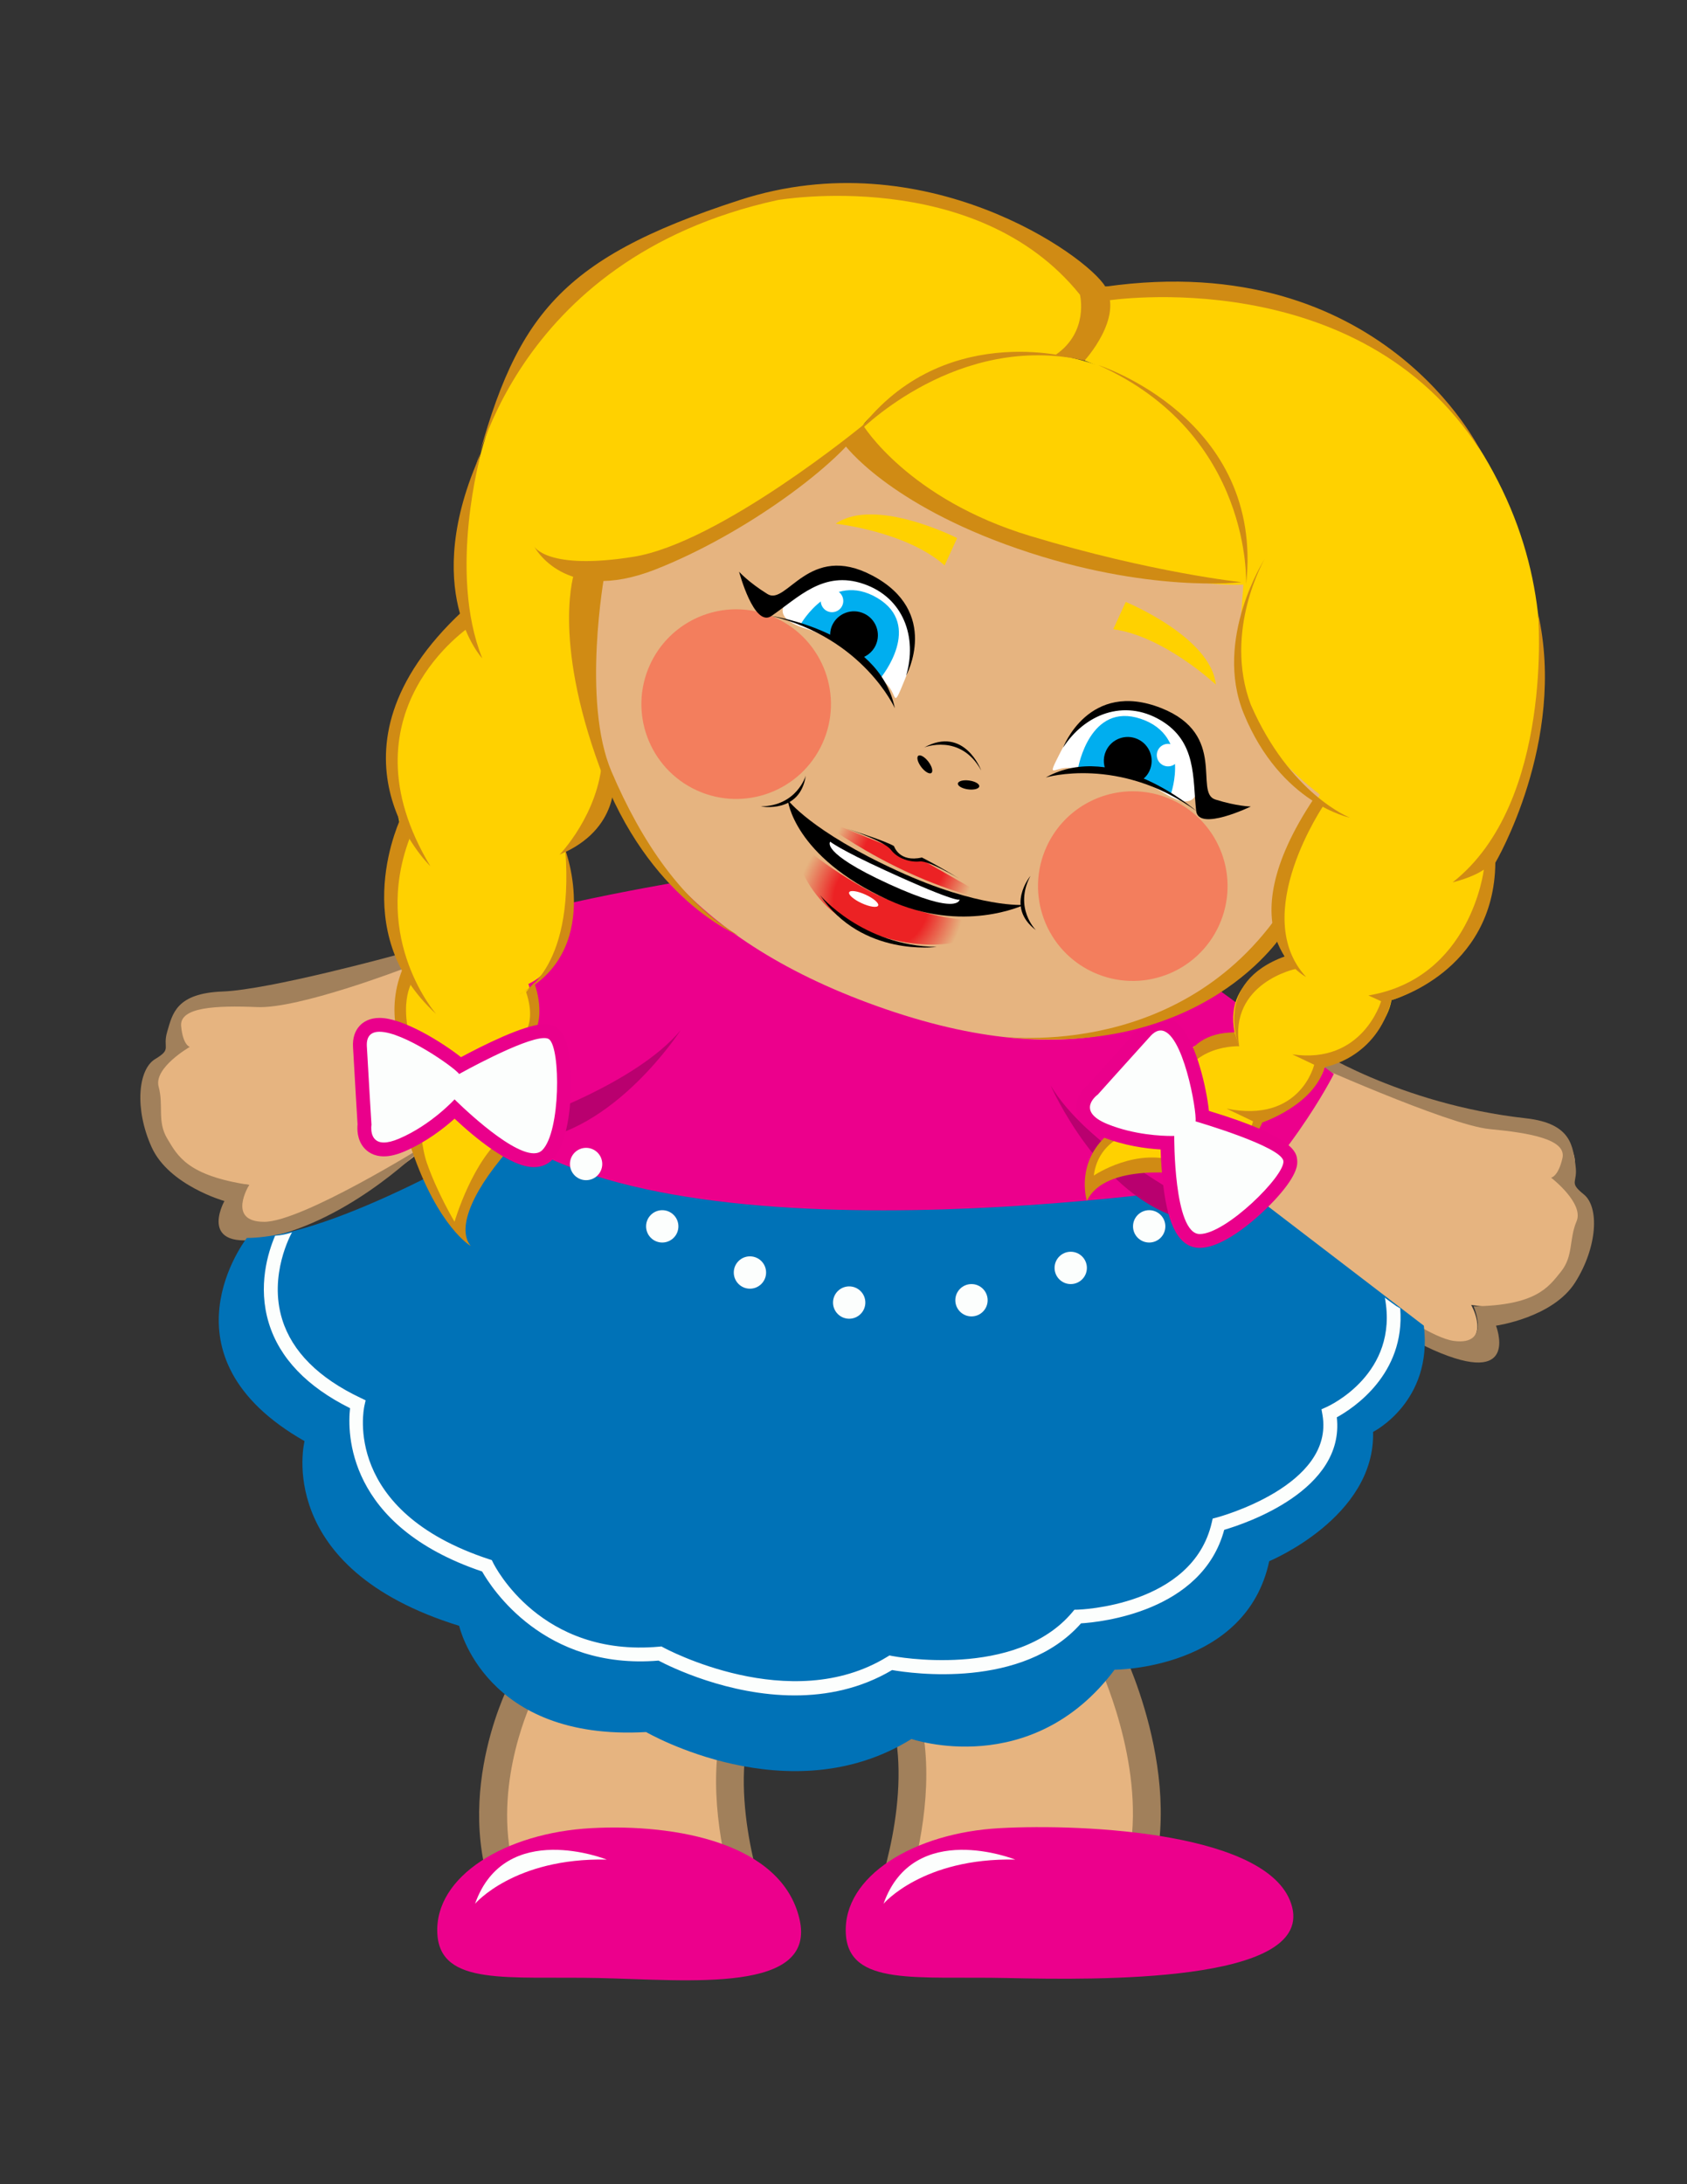 <?xml version="1.0" encoding="utf-8"?>
<svg viewBox="0 0 94.745 122.611" xmlns="http://www.w3.org/2000/svg">
    <rect x="0" y="0" width="94.745" height="122.611" fill="#333333" stroke="none"/>
    <defs>
        <clipPath clipPathUnits="userSpaceOnUse" id="clipPath3254">
            <path d="m 0,858.898 612.288,0 L 612.288,0 0,0 0,858.898 Z" id="path3256" />
        </clipPath>
        <clipPath clipPathUnits="userSpaceOnUse" id="clipPath3262">
            <path d="m 85.869,592.695 0.681,0 0,-15.74 -0.681,0 0,15.74 z" id="path3264" />
        </clipPath>
        <clipPath clipPathUnits="userSpaceOnUse" id="clipPath3266">
            <path
                d="m 85.869,577.21 c 0,-0.141 0.114,-0.255 0.255,-0.255 l 0.17,0 c 0.141,0 0.256,0.114 0.256,0.255 l 0,15.23 c 0,0.141 -0.115,0.255 -0.256,0.255 l -0.17,0 c -0.141,0 -0.255,-0.114 -0.255,-0.255 l 0,-15.23 z"
                id="path3268" />
        </clipPath>
        <mask height="1" id="mask3280" maskUnits="userSpaceOnUse" width="1" x="0" y="0">
            <g id="g3282">
                <g id="g3284">
                    <g id="g3286">
                        <g id="g3288">
                            <path style="fill:url(#linearGradient3274);stroke:none"
                                d="m -32768,32767 65535,0 0,-65535 -65535,0 0,65535 z"
                                id="path3290" />
                        </g>
                    </g>
                </g>
            </g>
        </mask>
        <linearGradient gradientTransform="matrix(0,-13.275,13.275,0,86.209,590.823)"
            gradientUnits="userSpaceOnUse" id="linearGradient3274" spreadMethod="pad" x1="0" x2="1"
            y1="0" y2="0">
            <stop style="stop-opacity:1;stop-color:#ffffff" id="stop3276" offset="0" />
            <stop style="stop-opacity:0;stop-color:#ffffff" id="stop3278" offset="1" />
        </linearGradient>
        <linearGradient gradientTransform="matrix(0,-13.275,13.275,0,86.209,590.823)"
            gradientUnits="userSpaceOnUse" id="linearGradient3292" spreadMethod="pad" x1="0" x2="1"
            y1="0" y2="0">
            <stop style="stop-opacity:1;stop-color:#231f20" id="stop3294" offset="0" />
            <stop style="stop-opacity:1;stop-color:#ffffff" id="stop3296" offset="1" />
        </linearGradient>
        <clipPath clipPathUnits="userSpaceOnUse" id="clipPath3320">
            <path d="m 182.954,577.375 54.096,0 0,-10.576 -54.096,0 0,10.576 z" id="path3322" />
        </clipPath>
        <clipPath clipPathUnits="userSpaceOnUse" id="clipPath3324">
            <path
                d="m 182.954,572.087 c 0,-2.92 12.109,-5.288 27.048,-5.288 14.938,0 27.048,2.368 27.048,5.288 0,2.921 -12.11,5.288 -27.048,5.288 -14.939,0 -27.048,-2.367 -27.048,-5.288"
                id="path3326" />
        </clipPath>
        <mask height="1" id="mask3340" maskUnits="userSpaceOnUse" width="1" x="0" y="0">
            <g id="g3342">
                <g id="g3344">
                    <g id="g3346">
                        <g id="g3348">
                            <path style="fill:url(#radialGradient3332);stroke:none"
                                d="m -32768,32767 65535,0 0,-65535 -65535,0 0,65535 z"
                                id="path3350" />
                        </g>
                    </g>
                </g>
            </g>
        </mask>
        <radialGradient cx="0" cy="0"
            gradientTransform="matrix(-27.048,0,0,-5.288,210.002,572.087)"
            gradientUnits="userSpaceOnUse" id="radialGradient3332" r="1" spreadMethod="pad">
            <stop style="stop-opacity:0.823;stop-color:#ffffff" id="stop3334" offset="0" />
            <stop style="stop-opacity:0.823;stop-color:#ffffff" id="stop3336"
                offset="0.774" />
            <stop style="stop-opacity:0;stop-color:#ffffff" id="stop3338" offset="1" />
        </radialGradient>
        <radialGradient cx="0" cy="0"
            gradientTransform="matrix(-27.048,0,0,-5.288,210.002,572.087)"
            gradientUnits="userSpaceOnUse" id="radialGradient3352" r="1" spreadMethod="pad">
            <stop style="stop-opacity:1;stop-color:#535355" id="stop3354" offset="0" />
            <stop style="stop-opacity:1;stop-color:#535355" id="stop3356" offset="0.774" />
            <stop style="stop-opacity:1;stop-color:#ffffff" id="stop3358" offset="1" />
        </radialGradient>
        <clipPath clipPathUnits="userSpaceOnUse" id="clipPath3382">
            <path d="m 233.968,574.887 100.755,0 0,-11.199 -100.755,0 0,11.199 z" id="path3384" />
        </clipPath>
        <clipPath clipPathUnits="userSpaceOnUse" id="clipPath3386">
            <path
                d="m 233.968,569.288 c 0,-3.093 22.555,-5.6 50.378,-5.6 27.822,0 50.377,2.507 50.377,5.6 0,3.092 -22.555,5.599 -50.377,5.599 -27.823,0 -50.378,-2.507 -50.378,-5.599"
                id="path3388" />
        </clipPath>
        <mask height="1" id="mask3402" maskUnits="userSpaceOnUse" width="1" x="0" y="0">
            <g id="g3404">
                <g id="g3406">
                    <g id="g3408">
                        <g id="g3410">
                            <path style="fill:url(#radialGradient3394);stroke:none"
                                d="m -32768,32767 65535,0 0,-65535 -65535,0 0,65535 z"
                                id="path3412" />
                        </g>
                    </g>
                </g>
            </g>
        </mask>
        <radialGradient cx="0" cy="0"
            gradientTransform="matrix(-50.378,0,0,-5.599,284.346,569.288)"
            gradientUnits="userSpaceOnUse" id="radialGradient3394" r="1" spreadMethod="pad">
            <stop style="stop-opacity:0.823;stop-color:#ffffff" id="stop3396" offset="0" />
            <stop style="stop-opacity:0.823;stop-color:#ffffff" id="stop3398"
                offset="0.774" />
            <stop style="stop-opacity:0;stop-color:#ffffff" id="stop3400" offset="1" />
        </radialGradient>
        <radialGradient cx="0" cy="0"
            gradientTransform="matrix(-50.378,0,0,-5.599,284.346,569.288)"
            gradientUnits="userSpaceOnUse" id="radialGradient3414" r="1" spreadMethod="pad">
            <stop style="stop-opacity:1;stop-color:#535355" id="stop3416" offset="0" />
            <stop style="stop-opacity:1;stop-color:#535355" id="stop3418" offset="0.774" />
            <stop style="stop-opacity:1;stop-color:#ffffff" id="stop3420" offset="1" />
        </radialGradient>
        <clipPath clipPathUnits="userSpaceOnUse" id="path-1">
            <path d="m 0,858.898 612.288,0 L 612.288,0 0,0 0,858.898 Z" id="path-2" />
        </clipPath>
        <clipPath clipPathUnits="userSpaceOnUse" id="path-3">
            <path d="m 85.869,592.695 0.681,0 0,-15.74 -0.681,0 0,15.74 z" id="path-4" />
        </clipPath>
        <clipPath clipPathUnits="userSpaceOnUse" id="path-5">
            <path
                d="m 85.869,577.21 c 0,-0.141 0.114,-0.255 0.255,-0.255 l 0.17,0 c 0.141,0 0.256,0.114 0.256,0.255 l 0,15.23 c 0,0.141 -0.115,0.255 -0.256,0.255 l -0.17,0 c -0.141,0 -0.255,-0.114 -0.255,-0.255 l 0,-15.23 z"
                id="path-6" />
        </clipPath>
        <mask height="1" id="mask-1" maskUnits="userSpaceOnUse" width="1" x="0" y="0">
            <g id="g-1">
                <g id="g-2">
                    <g id="g-3">
                        <g id="g-4">
                            <path style="stroke: none; fill: url(#gradient-1);"
                                d="m -32768,32767 65535,0 0,-65535 -65535,0 0,65535 z"
                                id="path-7" />
                        </g>
                    </g>
                </g>
            </g>
        </mask>
        <linearGradient gradientTransform="matrix(0,-13.275,13.275,0,86.209,590.823)"
            gradientUnits="userSpaceOnUse" id="gradient-1" spreadMethod="pad" x1="0" x2="1" y1="0"
            y2="0">
            <stop style="stop-opacity:1;stop-color:#ffffff" id="stop-1" offset="0" />
            <stop style="stop-opacity:0;stop-color:#ffffff" id="stop-2" offset="1" />
        </linearGradient>
        <linearGradient gradientTransform="matrix(0,-13.275,13.275,0,86.209,590.823)"
            gradientUnits="userSpaceOnUse" id="gradient-2" spreadMethod="pad" x1="0" x2="1" y1="0"
            y2="0">
            <stop style="stop-opacity:1;stop-color:#231f20" id="stop-3" offset="0" />
            <stop style="stop-opacity:1;stop-color:#ffffff" id="stop-4" offset="1" />
        </linearGradient>
        <clipPath clipPathUnits="userSpaceOnUse" id="path-8">
            <path d="m 233.968,574.887 100.755,0 0,-11.199 -100.755,0 0,11.199 z" id="path-9" />
        </clipPath>
        <clipPath clipPathUnits="userSpaceOnUse" id="path-10">
            <path
                d="m 233.968,569.288 c 0,-3.093 22.555,-5.6 50.378,-5.6 27.822,0 50.377,2.507 50.377,5.6 0,3.092 -22.555,5.599 -50.377,5.599 -27.823,0 -50.378,-2.507 -50.378,-5.599"
                id="path-11" />
        </clipPath>
        <mask height="1" id="mask-2" maskUnits="userSpaceOnUse" width="1" x="0" y="0">
            <g id="g-5">
                <g id="g-6">
                    <g id="g-7">
                        <g id="g-8">
                            <path style="stroke: none; fill: url(#gradient-3);"
                                d="m -32768,32767 65535,0 0,-65535 -65535,0 0,65535 z"
                                id="path-12" />
                        </g>
                    </g>
                </g>
            </g>
        </mask>
        <radialGradient cx="0" cy="0"
            gradientTransform="matrix(-50.378,0,0,-5.599,284.346,569.288)"
            gradientUnits="userSpaceOnUse" id="gradient-3" r="1" spreadMethod="pad">
            <stop style="stop-opacity:0.823;stop-color:#ffffff" id="stop-5" offset="0" />
            <stop style="stop-opacity:0.823;stop-color:#ffffff" id="stop-6" offset="0.774" />
            <stop style="stop-opacity:0;stop-color:#ffffff" id="stop-7" offset="1" />
        </radialGradient>
        <radialGradient cx="0" cy="0"
            gradientTransform="matrix(-50.378,0,0,-5.599,284.346,569.288)"
            gradientUnits="userSpaceOnUse" id="gradient-4" r="1" spreadMethod="pad">
            <stop style="stop-opacity:1;stop-color:#535355" id="stop-8" offset="0" />
            <stop style="stop-opacity:1;stop-color:#535355" id="stop-9" offset="0.774" />
            <stop style="stop-opacity:1;stop-color:#ffffff" id="stop-10" offset="1" />
        </radialGradient>
        <clipPath clipPathUnits="userSpaceOnUse" id="path-15">
            <path d="m 0,858.898 612.288,0 L 612.288,0 0,0 0,858.898 Z" id="path-16" />
        </clipPath>
        <clipPath clipPathUnits="userSpaceOnUse" id="path-17">
            <path d="m 85.869,592.695 0.681,0 0,-15.74 -0.681,0 0,15.74 z" id="path-18" />
        </clipPath>
        <clipPath clipPathUnits="userSpaceOnUse" id="path-19">
            <path
                d="m 85.869,577.21 c 0,-0.141 0.114,-0.255 0.255,-0.255 l 0.17,0 c 0.141,0 0.256,0.114 0.256,0.255 l 0,15.23 c 0,0.141 -0.115,0.255 -0.256,0.255 l -0.17,0 c -0.141,0 -0.255,-0.114 -0.255,-0.255 l 0,-15.23 z"
                id="path-20" />
        </clipPath>
        <mask height="1" id="mask-3" maskUnits="userSpaceOnUse" width="1" x="0" y="0">
            <g id="g-31">
                <g id="g-32">
                    <g id="g-33">
                        <g id="g-34">
                            <path style="stroke: none; fill: url(#gradient-5);"
                                d="m -32768,32767 65535,0 0,-65535 -65535,0 0,65535 z"
                                id="path-21" />
                        </g>
                    </g>
                </g>
            </g>
        </mask>
        <linearGradient gradientTransform="matrix(0,-13.275,13.275,0,86.209,590.823)"
            gradientUnits="userSpaceOnUse" id="gradient-5" spreadMethod="pad" x1="0" x2="1" y1="0"
            y2="0">
            <stop style="stop-opacity:1;stop-color:#ffffff" id="stop-11" offset="0" />
            <stop style="stop-opacity:0;stop-color:#ffffff" id="stop-12" offset="1" />
        </linearGradient>
        <linearGradient gradientTransform="matrix(0,-13.275,13.275,0,86.209,590.823)"
            gradientUnits="userSpaceOnUse" id="gradient-6" spreadMethod="pad" x1="0" x2="1" y1="0"
            y2="0">
            <stop style="stop-opacity:1;stop-color:#231f20" id="stop-13" offset="0" />
            <stop style="stop-opacity:1;stop-color:#ffffff" id="stop-14" offset="1" />
        </linearGradient>
        <clipPath clipPathUnits="userSpaceOnUse" id="path-22">
            <path d="m 182.954,577.375 54.096,0 0,-10.576 -54.096,0 0,10.576 z" id="path-23" />
        </clipPath>
        <clipPath clipPathUnits="userSpaceOnUse" id="path-24">
            <path
                d="m 182.954,572.087 c 0,-2.92 12.109,-5.288 27.048,-5.288 14.938,0 27.048,2.368 27.048,5.288 0,2.921 -12.11,5.288 -27.048,5.288 -14.939,0 -27.048,-2.367 -27.048,-5.288"
                id="path-25" />
        </clipPath>
        <mask height="1" id="mask-4" maskUnits="userSpaceOnUse" width="1" x="0" y="0">
            <g id="g-35">
                <g id="g-36">
                    <g id="g-37">
                        <g id="g-38">
                            <path style="stroke: none; fill: url(#gradient-7);"
                                d="m -32768,32767 65535,0 0,-65535 -65535,0 0,65535 z"
                                id="path-26" />
                        </g>
                    </g>
                </g>
            </g>
        </mask>
        <radialGradient cx="0" cy="0"
            gradientTransform="matrix(-27.048,0,0,-5.288,210.002,572.087)"
            gradientUnits="userSpaceOnUse" id="gradient-7" r="1" spreadMethod="pad">
            <stop style="stop-opacity:0.823;stop-color:#ffffff" id="stop-15" offset="0" />
            <stop style="stop-opacity:0.823;stop-color:#ffffff" id="stop-16" offset="0.774" />
            <stop style="stop-opacity:0;stop-color:#ffffff" id="stop-17" offset="1" />
        </radialGradient>
        <radialGradient cx="0" cy="0"
            gradientTransform="matrix(-27.048,0,0,-5.288,210.002,572.087)"
            gradientUnits="userSpaceOnUse" id="gradient-8" r="1" spreadMethod="pad">
            <stop style="stop-opacity:1;stop-color:#535355" id="stop-18" offset="0" />
            <stop style="stop-opacity:1;stop-color:#535355" id="stop-19" offset="0.774" />
            <stop style="stop-opacity:1;stop-color:#ffffff" id="stop-20" offset="1" />
        </radialGradient>
        <clipPath clipPathUnits="userSpaceOnUse" id="path-27">
            <path d="m 233.968,574.887 100.755,0 0,-11.199 -100.755,0 0,11.199 z" id="path-28" />
        </clipPath>
        <clipPath clipPathUnits="userSpaceOnUse" id="path-29">
            <path
                d="m 233.968,569.288 c 0,-3.093 22.555,-5.6 50.378,-5.6 27.822,0 50.377,2.507 50.377,5.6 0,3.092 -22.555,5.599 -50.377,5.599 -27.823,0 -50.378,-2.507 -50.378,-5.599"
                id="path-30" />
        </clipPath>
        <mask height="1" id="mask-5" maskUnits="userSpaceOnUse" width="1" x="0" y="0">
            <g id="g-39">
                <g id="g-40">
                    <g id="g-41">
                        <g id="g-42">
                            <path style="stroke: none; fill: url(#gradient-9);"
                                d="m -32768,32767 65535,0 0,-65535 -65535,0 0,65535 z"
                                id="path-31" />
                        </g>
                    </g>
                </g>
            </g>
        </mask>
        <radialGradient cx="0" cy="0"
            gradientTransform="matrix(-50.378,0,0,-5.599,284.346,569.288)"
            gradientUnits="userSpaceOnUse" id="gradient-9" r="1" spreadMethod="pad">
            <stop style="stop-opacity:0.823;stop-color:#ffffff" id="stop-21" offset="0" />
            <stop style="stop-opacity:0.823;stop-color:#ffffff" id="stop-22" offset="0.774" />
            <stop style="stop-opacity:0;stop-color:#ffffff" id="stop-23" offset="1" />
        </radialGradient>
        <radialGradient cx="0" cy="0"
            gradientTransform="matrix(-50.378,0,0,-5.599,284.346,569.288)"
            gradientUnits="userSpaceOnUse" id="gradient-10" r="1" spreadMethod="pad">
            <stop style="stop-opacity:1;stop-color:#535355" id="stop-24" offset="0" />
            <stop style="stop-opacity:1;stop-color:#535355" id="stop-25" offset="0.774" />
            <stop style="stop-opacity:1;stop-color:#ffffff" id="stop-26" offset="1" />
        </radialGradient>
        <clipPath clipPathUnits="userSpaceOnUse" id="path-35">
            <path d="m 0,858.898 612.288,0 L 612.288,0 0,0 0,858.898 Z" id="path-36" />
        </clipPath>
        <clipPath clipPathUnits="userSpaceOnUse" id="path-37">
            <path d="m 85.869,592.695 0.681,0 0,-15.74 -0.681,0 0,15.74 z" id="path-38" />
        </clipPath>
        <clipPath clipPathUnits="userSpaceOnUse" id="path-39">
            <path
                d="m 85.869,577.21 c 0,-0.141 0.114,-0.255 0.255,-0.255 l 0.17,0 c 0.141,0 0.256,0.114 0.256,0.255 l 0,15.23 c 0,0.141 -0.115,0.255 -0.256,0.255 l -0.17,0 c -0.141,0 -0.255,-0.114 -0.255,-0.255 l 0,-15.23 z"
                id="path-40" />
        </clipPath>
        <mask height="1" id="mask-6" maskUnits="userSpaceOnUse" width="1" x="0" y="0">
            <g id="g-75">
                <g id="g-76">
                    <g id="g-77">
                        <g id="g-78">
                            <path style="stroke: none; fill: url(#gradient-11);"
                                d="m -32768,32767 65535,0 0,-65535 -65535,0 0,65535 z"
                                id="path-41" />
                        </g>
                    </g>
                </g>
            </g>
        </mask>
        <linearGradient gradientTransform="matrix(0,-13.275,13.275,0,86.209,590.823)"
            gradientUnits="userSpaceOnUse" id="gradient-11" spreadMethod="pad" x1="0" x2="1" y1="0"
            y2="0">
            <stop style="stop-opacity:1;stop-color:#ffffff" id="stop-27" offset="0" />
            <stop style="stop-opacity:0;stop-color:#ffffff" id="stop-28" offset="1" />
        </linearGradient>
        <linearGradient gradientTransform="matrix(0,-13.275,13.275,0,86.209,590.823)"
            gradientUnits="userSpaceOnUse" id="gradient-12" spreadMethod="pad" x1="0" x2="1" y1="0"
            y2="0">
            <stop style="stop-opacity:1;stop-color:#231f20" id="stop-29" offset="0" />
            <stop style="stop-opacity:1;stop-color:#ffffff" id="stop-30" offset="1" />
        </linearGradient>
        <clipPath clipPathUnits="userSpaceOnUse" id="path-42">
            <path d="m 182.954,577.375 54.096,0 0,-10.576 -54.096,0 0,10.576 z" id="path-43" />
        </clipPath>
        <clipPath clipPathUnits="userSpaceOnUse" id="path-44">
            <path
                d="m 182.954,572.087 c 0,-2.92 12.109,-5.288 27.048,-5.288 14.938,0 27.048,2.368 27.048,5.288 0,2.921 -12.11,5.288 -27.048,5.288 -14.939,0 -27.048,-2.367 -27.048,-5.288"
                id="path-45" />
        </clipPath>
        <mask height="1" id="mask-7" maskUnits="userSpaceOnUse" width="1" x="0" y="0">
            <g id="g-79">
                <g id="g-80">
                    <g id="g-81">
                        <g id="g-82">
                            <path style="stroke: none; fill: url(#gradient-13);"
                                d="m -32768,32767 65535,0 0,-65535 -65535,0 0,65535 z"
                                id="path-46" />
                        </g>
                    </g>
                </g>
            </g>
        </mask>
        <radialGradient cx="0" cy="0"
            gradientTransform="matrix(-27.048,0,0,-5.288,210.002,572.087)"
            gradientUnits="userSpaceOnUse" id="gradient-13" r="1" spreadMethod="pad">
            <stop style="stop-opacity:0.823;stop-color:#ffffff" id="stop-31" offset="0" />
            <stop style="stop-opacity:0.823;stop-color:#ffffff" id="stop-32" offset="0.774" />
            <stop style="stop-opacity:0;stop-color:#ffffff" id="stop-33" offset="1" />
        </radialGradient>
        <radialGradient cx="0" cy="0"
            gradientTransform="matrix(-27.048,0,0,-5.288,210.002,572.087)"
            gradientUnits="userSpaceOnUse" id="gradient-14" r="1" spreadMethod="pad">
            <stop style="stop-opacity:1;stop-color:#535355" id="stop-34" offset="0" />
            <stop style="stop-opacity:1;stop-color:#535355" id="stop-35" offset="0.774" />
            <stop style="stop-opacity:1;stop-color:#ffffff" id="stop-36" offset="1" />
        </radialGradient>
        <clipPath clipPathUnits="userSpaceOnUse" id="path-47">
            <path d="m 233.968,574.887 100.755,0 0,-11.199 -100.755,0 0,11.199 z" id="path-48" />
        </clipPath>
        <clipPath clipPathUnits="userSpaceOnUse" id="path-49">
            <path
                d="m 233.968,569.288 c 0,-3.093 22.555,-5.6 50.378,-5.6 27.822,0 50.377,2.507 50.377,5.6 0,3.092 -22.555,5.599 -50.377,5.599 -27.823,0 -50.378,-2.507 -50.378,-5.599"
                id="path-50" />
        </clipPath>
        <mask height="1" id="mask-8" maskUnits="userSpaceOnUse" width="1" x="0" y="0">
            <g id="g-83">
                <g id="g-84">
                    <g id="g-85">
                        <g id="g-86">
                            <path style="stroke: none; fill: url(#gradient-15);"
                                d="m -32768,32767 65535,0 0,-65535 -65535,0 0,65535 z"
                                id="path-51" />
                        </g>
                    </g>
                </g>
            </g>
        </mask>
        <radialGradient cx="0" cy="0"
            gradientTransform="matrix(-50.378,0,0,-5.599,284.346,569.288)"
            gradientUnits="userSpaceOnUse" id="gradient-15" r="1" spreadMethod="pad">
            <stop style="stop-opacity:0.823;stop-color:#ffffff" id="stop-37" offset="0" />
            <stop style="stop-opacity:0.823;stop-color:#ffffff" id="stop-38" offset="0.774" />
            <stop style="stop-opacity:0;stop-color:#ffffff" id="stop-39" offset="1" />
        </radialGradient>
        <radialGradient cx="0" cy="0"
            gradientTransform="matrix(-50.378,0,0,-5.599,284.346,569.288)"
            gradientUnits="userSpaceOnUse" id="gradient-16" r="1" spreadMethod="pad">
            <stop style="stop-opacity:1;stop-color:#535355" id="stop-40" offset="0" />
            <stop style="stop-opacity:1;stop-color:#535355" id="stop-41" offset="0.774" />
            <stop style="stop-opacity:1;stop-color:#ffffff" id="stop-42" offset="1" />
        </radialGradient>
        <clipPath clipPathUnits="userSpaceOnUse" id="path-55">
            <path d="m 0,858.898 612.288,0 L 612.288,0 0,0 0,858.898 Z" id="path-56" />
        </clipPath>
        <clipPath clipPathUnits="userSpaceOnUse" id="path-57">
            <path d="m 85.869,592.695 0.681,0 0,-15.74 -0.681,0 0,15.74 z" id="path-58" />
        </clipPath>
        <clipPath clipPathUnits="userSpaceOnUse" id="path-59">
            <path
                d="m 85.869,577.21 c 0,-0.141 0.114,-0.255 0.255,-0.255 l 0.17,0 c 0.141,0 0.256,0.114 0.256,0.255 l 0,15.23 c 0,0.141 -0.115,0.255 -0.256,0.255 l -0.17,0 c -0.141,0 -0.255,-0.114 -0.255,-0.255 l 0,-15.23 z"
                id="path-60" />
        </clipPath>
        <mask height="1" id="mask-9" maskUnits="userSpaceOnUse" width="1" x="0" y="0">
            <g id="g-119">
                <g id="g-120">
                    <g id="g-121">
                        <g id="g-122">
                            <path style="stroke: none; fill: url(#gradient-17);"
                                d="m -32768,32767 65535,0 0,-65535 -65535,0 0,65535 z"
                                id="path-61" />
                        </g>
                    </g>
                </g>
            </g>
        </mask>
        <linearGradient gradientTransform="matrix(0,-13.275,13.275,0,86.209,590.823)"
            gradientUnits="userSpaceOnUse" id="gradient-17" spreadMethod="pad" x1="0" x2="1" y1="0"
            y2="0">
            <stop style="stop-opacity:1;stop-color:#ffffff" id="stop-43" offset="0" />
            <stop style="stop-opacity:0;stop-color:#ffffff" id="stop-44" offset="1" />
        </linearGradient>
        <linearGradient gradientTransform="matrix(0,-13.275,13.275,0,86.209,590.823)"
            gradientUnits="userSpaceOnUse" id="gradient-18" spreadMethod="pad" x1="0" x2="1" y1="0"
            y2="0">
            <stop style="stop-opacity:1;stop-color:#231f20" id="stop-45" offset="0" />
            <stop style="stop-opacity:1;stop-color:#ffffff" id="stop-46" offset="1" />
        </linearGradient>
        <clipPath clipPathUnits="userSpaceOnUse" id="clipPath3588">
            <path d="m 0,858.898 612.288,0 L 612.288,0 0,0 0,858.898 Z" id="path3590" />
        </clipPath>
        <radialGradient cx="0" cy="0"
            gradientTransform="matrix(2.932,-1.345,-1.345,-2.932,212.048,620.642)"
            gradientUnits="userSpaceOnUse" id="radialGradient3656" r="1" spreadMethod="pad">
            <stop style="stop-opacity:1;stop-color:#ec2224" id="stop3658" offset="0" />
            <stop style="stop-opacity:1;stop-color:#ec2224" id="stop3660" offset="0.005" />
            <stop style="stop-opacity:1;stop-color:#ec2224" id="stop3662" offset="0.572" />
            <stop style="stop-opacity:1;stop-color:#e6b480" id="stop3664" offset="1" />
        </radialGradient>
        <radialGradient cx="0" cy="0"
            gradientTransform="matrix(3.384,-1.552,-1.552,-3.384,211.031,618.806)"
            gradientUnits="userSpaceOnUse" id="radialGradient3680" r="1" spreadMethod="pad">
            <stop style="stop-opacity:1;stop-color:#ec2224" id="stop3682" offset="0" />
            <stop style="stop-opacity:1;stop-color:#ec2224" id="stop3684" offset="0.005" />
            <stop style="stop-opacity:1;stop-color:#ec2224" id="stop3686" offset="0.572" />
            <stop style="stop-opacity:1;stop-color:#e6b480" id="stop3688" offset="1" />
        </radialGradient>
        <clipPath clipPathUnits="userSpaceOnUse" id="clipPath3696">
            <path d="m 0,858.898 612.288,0 L 612.288,0 0,0 0,858.898 Z" id="path3698" />
        </clipPath>
    </defs>
    <g transform="matrix(1, 0, 0, 1, -468.153, -34.236)">
        <g>
            <g id="g3250" transform="matrix(1.25, 0, 0, -1.25, 253.85, 858.37)">
                <g clip-path="url(#clipPath3254)" id="g3252">
                    <g id="g3258">
                        <g id="g3260" />
                        <g id="g3298">
                            <g style="opacity:0.6" clip-path="url(#clipPath3262)" id="g3300">
                                <g id="g3302">
                                    <g clip-path="url(#clipPath3266)" id="g3304">
                                        <g id="g3306">
                                            <g id="g3308" />
                                            <g id="g3310" mask="url(#mask3280)">
                                                <g id="g3312">
                                                    <path
                                                        style="fill:url(#linearGradient3292);stroke:none"
                                                        d="m 85.869,577.21 c 0,-0.141 0.114,-0.255 0.255,-0.255 l 0.17,0 c 0.141,0 0.256,0.114 0.256,0.255 l 0,15.23 c 0,0.141 -0.115,0.255 -0.256,0.255 l -0.17,0 c -0.141,0 -0.255,-0.114 -0.255,-0.255 l 0,-15.23 z"
                                                        id="path3314" />
                                                </g>
                                            </g>
                                        </g>
                                    </g>
                                </g>
                            </g>
                        </g>
                    </g>
                    <g id="g3316">
                        <g id="g3318" />
                        <g id="g3360">
                            <g clip-path="url(#clipPath3320)" id="g3362">
                                <g id="g3364">
                                    <g clip-path="url(#clipPath3324)" id="g3366">
                                        <g id="g3368">
                                            <g id="g3370" />
                                            <g id="g3372" mask="url(#mask3340)">
                                                <g id="g3374">
                                                    <path
                                                        style="fill:url(#radialGradient3352);stroke:none"
                                                        d="m 182.954,572.087 c 0,-2.92 12.109,-5.288 27.048,-5.288 14.938,0 27.048,2.368 27.048,5.288 0,2.921 -12.11,5.288 -27.048,5.288 -14.939,0 -27.048,-2.367 -27.048,-5.288"
                                                        id="path3376" />
                                                </g>
                                            </g>
                                        </g>
                                    </g>
                                </g>
                            </g>
                        </g>
                    </g>
                    <g id="g3378">
                        <g id="g3380" />
                        <g id="g3422">
                            <g clip-path="url(#clipPath3382)" id="g3424">
                                <g id="g3426">
                                    <g clip-path="url(#clipPath3386)" id="g3428">
                                        <g id="g3430">
                                            <g id="g3432" />
                                            <g id="g3434" mask="url(#mask3402)">
                                                <g id="g3436">
                                                    <path
                                                        style="fill:url(#radialGradient3414);stroke:none"
                                                        d="m 233.968,569.288 c 0,-3.093 22.555,-5.6 50.378,-5.6 27.822,0 50.377,2.507 50.377,5.6 0,3.092 -22.555,5.599 -50.377,5.599 -27.823,0 -50.378,-2.507 -50.378,-5.599"
                                                        id="path3438" />
                                                </g>
                                            </g>
                                        </g>
                                    </g>
                                </g>
                            </g>
                        </g>
                    </g>
                    <g id="g3440" transform="translate(194.875,583.389)">
                        <path style="fill:#e6b480;fill-opacity:1;fill-rule:nonzero;stroke:none"
                            d="m 0,0 c 0,0 -2.8,-5.495 -0.104,-10.265 l 10.68,0 c 0,0 -1.763,4.355 -1.037,8.191 L 0,0 Z"
                            id="path3442" />
                    </g>
                    <g id="g3444" transform="translate(195.143,573.746)">
                        <path style="fill:#a1805b;fill-opacity:1;fill-rule:nonzero;stroke:none"
                            d="M 0,0 9.425,0 C 8.97,1.398 8.207,4.287 8.565,7.086 L 0.092,8.928 C -0.449,7.622 -1.826,3.596 0,0 m 11.23,-1.244 -11.965,0 -0.179,0.316 c -2.828,5.002 -0.03,10.617 0.091,10.853 l 0.217,0.428 10.6,-2.305 -0.112,-0.595 c -0.684,-3.614 0.985,-7.8 1.002,-7.842 l 0.346,-0.855 z"
                            id="path3446" />
                    </g>
                    <g id="g3448" transform="translate(221.315,584.944)">
                        <path style="fill:#e6b480;fill-opacity:1;fill-rule:nonzero;stroke:none"
                            d="m 0,0 c 0,0 3.287,-6.74 0.591,-11.509 l -10.68,0 c 0,0 1.763,4.355 1.037,8.191 L 0,0 Z"
                            id="path3450" />
                    </g>
                    <g id="g3452" transform="translate(212.107,574.057)">
                        <path style="fill:#a1805b;fill-opacity:1;fill-rule:nonzero;stroke:none"
                            d="m 0,0 9.424,0 c 1.825,3.671 0.1,8.531 -0.551,10.102 L 0.851,7.161 C 1.233,4.339 0.46,1.411 0,0 m 10.161,-1.244 -11.964,0 0.345,0.855 c 0.016,0.042 1.684,4.237 1.002,7.842 L -0.553,7.972 9.52,11.665 9.766,11.16 C 9.907,10.873 13.164,4.068 10.34,-0.928 l -0.179,-0.316 z"
                            id="path3454" />
                    </g>
                    <g id="g3472" transform="translate(190.105,615.947)">
                        <path style="fill:#e6b480;fill-opacity:1;fill-rule:nonzero;stroke:none"
                            d="m 0,0 c 0,0 -6.626,-1.54 -8.399,-1.452 -2.073,0.104 -2.385,-0.933 -2.385,-1.866 0,-0.933 -1.244,-1.555 -0.933,-2.592 0.311,-1.037 -0.207,-2.178 0.83,-3.007 1.037,-0.83 3.421,-0.933 3.421,-0.933 0,0 -1.036,-1.141 -0.103,-1.763 0.933,-0.622 3.007,0.311 5.392,1.659 2.384,1.348 2.592,1.866 2.592,1.866 L 0,0 Z"
                            id="path3474" />
                    </g>
                    <g id="g3476" transform="translate(189.535,615.791)">
                        <path style="fill:#a1805b;fill-opacity:1;fill-rule:nonzero;stroke:none"
                            d="m 0,0 c 0,0 -4.666,-1.789 -6.532,-1.711 -1.867,0.078 -3.5,0 -3.422,-0.855 0.078,-0.856 0.389,-0.933 0.389,-0.933 0,0 -1.633,-0.934 -1.4,-1.789 0.233,-0.855 -0.078,-1.555 0.389,-2.333 0.466,-0.778 0.907,-1.659 3.681,-2.074 0,0 -1.037,-1.659 0.674,-1.659 1.711,0 7.206,3.422 7.206,3.422 0,0 -3.039,-3.12 -6.717,-4.049 -3.678,-0.928 -2.278,1.56 -2.278,1.56 0,0 -2.488,0.7 -3.266,2.411 -0.778,1.711 -0.622,3.5 0.156,3.966 0.777,0.467 0.311,0.467 0.544,1.244 0.233,0.778 0.389,1.711 2.488,1.789 2.1,0.078 7.777,1.633 7.777,1.633 L 0,0 Z"
                            id="path3478" />
                    </g>
                    <g id="g3492" transform="translate(227.769,613.433)">
                        <path style="fill:#e6b480;fill-opacity:1;fill-rule:nonzero;stroke:none"
                            d="m 0,0 c 0,0 3.525,-3.214 12.428,-4.706 2.048,-0.343 2.139,-1.408 1.946,-2.321 -0.194,-0.913 0.894,-1.779 0.374,-2.729 -0.519,-0.95 -0.249,-2.173 -1.435,-2.769 -1.187,-0.597 -3.541,-0.203 -3.541,-0.203 0,0 0.777,-1.331 -0.265,-1.746 -1.042,-0.415 -2.876,0.929 -4.929,2.742 -2.054,1.814 -7.585,5.614 -7.585,5.614 L 0,0 Z"
                            id="path3494" />
                    </g>
                    <g id="g3496" transform="translate(229.97,611.717)">
                        <path style="fill:#a1805b;fill-opacity:1;fill-rule:nonzero;stroke:none"
                            d="m 0,0 c 0,0 6.537,-2.94 8.397,-3.115 1.86,-0.175 3.467,-0.472 3.275,-1.309 -0.193,-0.837 -0.511,-0.872 -0.511,-0.872 0,0 1.492,-1.145 1.145,-1.961 -0.346,-0.816 -0.133,-1.552 -0.7,-2.26 -0.567,-0.707 -1.123,-1.521 -3.927,-1.558 0,0 0.804,-1.783 -0.891,-1.553 -1.696,0.231 -6.679,4.363 -6.679,4.363 0,0 2.59,-3.502 6.109,-4.918 3.519,-1.416 2.468,1.239 2.468,1.239 0,0 2.56,0.357 3.561,1.948 1.002,1.59 1.089,3.383 0.381,3.951 -0.707,0.567 -0.245,0.504 -0.371,1.306 -0.127,0.802 -0.137,1.876 -2.225,2.108 -5.752,0.639 -9.64,3.205 -9.64,3.205 L 0,0 Z"
                            id="path3498" />
                    </g>
                </g>
            </g>
        </g>
    </g>
    <g transform="matrix(1, 0, 0, 1, -468.156, -34.24)">
        <g>
            <g id="g-9" transform="matrix(1.25, 0, 0, -1.25, 253.85, 858.37)">
                <g clip-path="url(#path-1)" id="g-10">
                    <g id="g-11">
                        <g id="g-12" />
                        <g id="g-13">
                            <g style="opacity:0.6" clip-path="url(#path-3)" id="g-14">
                                <g id="g-15">
                                    <g clip-path="url(#path-5)" id="g-16">
                                        <g id="g-17">
                                            <g id="g-18" />
                                            <g id="g-19" mask="url(#mask-1)">
                                                <g id="g-20">
                                                    <path
                                                        style="stroke: none; fill: url(#gradient-2);"
                                                        d="m 85.869,577.21 c 0,-0.141 0.114,-0.255 0.255,-0.255 l 0.17,0 c 0.141,0 0.256,0.114 0.256,0.255 l 0,15.23 c 0,0.141 -0.115,0.255 -0.256,0.255 l -0.17,0 c -0.141,0 -0.255,-0.114 -0.255,-0.255 l 0,-15.23 z"
                                                        id="path-13" />
                                                </g>
                                            </g>
                                        </g>
                                    </g>
                                </g>
                            </g>
                        </g>
                    </g>
                    <g id="g-21">
                        <g id="g-22" />
                        <g id="g-23">
                            <g clip-path="url(#path-8)" id="g-24">
                                <g id="g-25">
                                    <g clip-path="url(#path-10)" id="g-26">
                                        <g id="g-27">
                                            <g id="g-28" />
                                            <g id="g-29" mask="url(#mask-2)">
                                                <g id="g-30">
                                                    <path
                                                        style="stroke: none; fill: url(#gradient-4);"
                                                        d="m 233.968,569.288 c 0,-3.093 22.555,-5.6 50.378,-5.6 27.822,0 50.377,2.507 50.377,5.6 0,3.092 -22.555,5.599 -50.377,5.599 -27.823,0 -50.378,-2.507 -50.378,-5.599"
                                                        id="path-14" />
                                                </g>
                                            </g>
                                        </g>
                                    </g>
                                </g>
                            </g>
                        </g>
                    </g>
                    <g id="g3500" transform="translate(201.822,619.68)">
                        <path style="fill:#ec008c;fill-opacity:1;fill-rule:nonzero;stroke:none"
                            d="m 0,0 c 0,0 -9.228,-1.555 -9.954,-2.696 0,0 -2.592,-11.924 14.309,-17.316 16.901,-5.391 25.196,11.406 25.196,11.406 l -5.392,3.94 c 0,0 -7.356,-3.413 -15.449,-0.622 C 2.696,-3.214 0,0 0,0"
                            id="path3502" />
                    </g>
                </g>
            </g>
        </g>
    </g>
    <g transform="matrix(1, 0, 0, 1, -468.156, -34.237)">
        <g>
            <g id="g-43" transform="matrix(1.25, 0, 0, -1.25, 253.85, 858.37)">
                <g clip-path="url(#path-15)" id="g-44">
                    <g id="g-45">
                        <g id="g-46" />
                        <g id="g-47">
                            <g style="opacity:0.6" clip-path="url(#path-17)" id="g-48">
                                <g id="g-49">
                                    <g clip-path="url(#path-19)" id="g-50">
                                        <g id="g-51">
                                            <g id="g-52" />
                                            <g id="g-53" mask="url(#mask-3)">
                                                <g id="g-54">
                                                    <path
                                                        style="stroke: none; fill: url(#gradient-6);"
                                                        d="m 85.869,577.21 c 0,-0.141 0.114,-0.255 0.255,-0.255 l 0.17,0 c 0.141,0 0.256,0.114 0.256,0.255 l 0,15.23 c 0,0.141 -0.115,0.255 -0.256,0.255 l -0.17,0 c -0.141,0 -0.255,-0.114 -0.255,-0.255 l 0,-15.23 z"
                                                        id="path-32" />
                                                </g>
                                            </g>
                                        </g>
                                    </g>
                                </g>
                            </g>
                        </g>
                    </g>
                    <g id="g-55">
                        <g id="g-56" />
                        <g id="g-57">
                            <g clip-path="url(#path-22)" id="g-58">
                                <g id="g-59">
                                    <g clip-path="url(#path-24)" id="g-60">
                                        <g id="g-61">
                                            <g id="g-62" />
                                            <g id="g-63" mask="url(#mask-4)">
                                                <g id="g-64">
                                                    <path
                                                        style="stroke: none; fill: url(#gradient-8);"
                                                        d="m 182.954,572.087 c 0,-2.92 12.109,-5.288 27.048,-5.288 14.938,0 27.048,2.368 27.048,5.288 0,2.921 -12.11,5.288 -27.048,5.288 -14.939,0 -27.048,-2.367 -27.048,-5.288"
                                                        id="path-33" />
                                                </g>
                                            </g>
                                        </g>
                                    </g>
                                </g>
                            </g>
                        </g>
                    </g>
                    <g id="g-65">
                        <g id="g-66" />
                        <g id="g-67">
                            <g clip-path="url(#path-27)" id="g-68">
                                <g id="g-69">
                                    <g clip-path="url(#path-29)" id="g-70">
                                        <g id="g-71">
                                            <g id="g-72" />
                                            <g id="g-73" mask="url(#mask-5)">
                                                <g id="g-74">
                                                    <path
                                                        style="stroke: none; fill: url(#gradient-10);"
                                                        d="m 233.968,569.288 c 0,-3.093 22.555,-5.6 50.378,-5.6 27.822,0 50.377,2.507 50.377,5.6 0,3.092 -22.555,5.599 -50.377,5.599 -27.823,0 -50.378,-2.507 -50.378,-5.599"
                                                        id="path-34" />
                                                </g>
                                            </g>
                                        </g>
                                    </g>
                                </g>
                            </g>
                        </g>
                    </g>
                    <g id="g3480" transform="translate(194.201,608.378)">
                        <path style="fill:#0072b7;fill-opacity:1;fill-rule:nonzero;stroke:none"
                            d="m 0,0 c 0,0 -7.725,-4.666 -11.665,-4.666 0,0 -4.147,-5.288 2.592,-9.124 0,0 -1.451,-5.703 6.947,-8.295 0,0 1.141,-5.185 8.399,-4.77 0,0 6.429,-3.733 11.924,-0.311 0,0 5.392,-1.867 9.125,3.11 0,0 5.91,0 6.947,4.874 0,0 4.769,1.97 4.666,5.806 0,0 2.696,1.348 2.281,4.77 l -8.399,6.429 C 32.817,-2.177 8.658,-6.118 0,0"
                            id="path3482" />
                    </g>
                </g>
            </g>
        </g>
    </g>
    <g transform="matrix(1, 0, 0, 1, -468.156, -34.231)">
        <g>
            <g id="g-87" transform="matrix(1.25, 0, 0, -1.25, 253.85, 858.37)">
                <g clip-path="url(#path-35)" id="g-88">
                    <g id="g-89">
                        <g id="g-90" />
                        <g id="g-91">
                            <g style="opacity:0.6" clip-path="url(#path-37)" id="g-92">
                                <g id="g-93">
                                    <g clip-path="url(#path-39)" id="g-94">
                                        <g id="g-95">
                                            <g id="g-96" />
                                            <g id="g-97" mask="url(#mask-6)">
                                                <g id="g-98">
                                                    <path
                                                        style="stroke: none; fill: url(#gradient-12);"
                                                        d="m 85.869,577.21 c 0,-0.141 0.114,-0.255 0.255,-0.255 l 0.17,0 c 0.141,0 0.256,0.114 0.256,0.255 l 0,15.23 c 0,0.141 -0.115,0.255 -0.256,0.255 l -0.17,0 c -0.141,0 -0.255,-0.114 -0.255,-0.255 l 0,-15.23 z"
                                                        id="path-52" />
                                                </g>
                                            </g>
                                        </g>
                                    </g>
                                </g>
                            </g>
                        </g>
                    </g>
                    <g id="g-99">
                        <g id="g-100" />
                        <g id="g-101">
                            <g clip-path="url(#path-42)" id="g-102">
                                <g id="g-103">
                                    <g clip-path="url(#path-44)" id="g-104">
                                        <g id="g-105">
                                            <g id="g-106" />
                                            <g id="g-107" mask="url(#mask-7)">
                                                <g id="g-108">
                                                    <path
                                                        style="stroke: none; fill: url(#gradient-14);"
                                                        d="m 182.954,572.087 c 0,-2.92 12.109,-5.288 27.048,-5.288 14.938,0 27.048,2.368 27.048,5.288 0,2.921 -12.11,5.288 -27.048,5.288 -14.939,0 -27.048,-2.367 -27.048,-5.288"
                                                        id="path-53" />
                                                </g>
                                            </g>
                                        </g>
                                    </g>
                                </g>
                            </g>
                        </g>
                    </g>
                    <g id="g-109">
                        <g id="g-110" />
                        <g id="g-111">
                            <g clip-path="url(#path-47)" id="g-112">
                                <g id="g-113">
                                    <g clip-path="url(#path-49)" id="g-114">
                                        <g id="g-115">
                                            <g id="g-116" />
                                            <g id="g-117" mask="url(#mask-8)">
                                                <g id="g-118">
                                                    <path
                                                        style="stroke: none; fill: url(#gradient-16);"
                                                        d="m 233.968,569.288 c 0,-3.093 22.555,-5.6 50.378,-5.6 27.822,0 50.377,2.507 50.377,5.6 0,3.092 -22.555,5.599 -50.377,5.599 -27.823,0 -50.378,-2.507 -50.378,-5.599"
                                                        id="path-54" />
                                                </g>
                                            </g>
                                        </g>
                                    </g>
                                </g>
                            </g>
                        </g>
                    </g>
                    <g id="g3456" transform="translate(191.094,572.473)">
                        <path style="fill:#ec008c;fill-opacity:1;fill-rule:nonzero;stroke:none"
                            d="M 0,0 C -0.141,2.588 3.076,4.529 6.907,4.738 10.737,4.947 15.458,4.062 16.266,0.68 17.074,-2.703 11.328,-2.082 7.274,-1.992 3.219,-1.901 0.13,-2.381 0,0"
                            id="path3458" />
                    </g>
                    <g id="g3464" transform="translate(209.447,572.473)">
                        <path style="fill:#ec008c;fill-opacity:1;fill-rule:nonzero;stroke:none"
                            d="M 0,0 C -0.141,2.588 3.076,4.529 6.907,4.738 10.737,4.947 19.252,4.552 20.059,1.169 20.867,-2.213 11.328,-2.082 7.274,-1.992 3.219,-1.901 0.13,-2.381 0,0"
                            id="path3466" />
                    </g>
                </g>
            </g>
        </g>
    </g>
    <g transform="matrix(1, 0, 0, 1, -468.156, -34.24)">
        <g>
            <g id="g-123" transform="matrix(1.25, 0, 0, -1.25, 253.85, 858.37)">
                <g clip-path="url(#path-55)" id="g-124">
                    <g id="g-125">
                        <g id="g-126" />
                        <g id="g-127">
                            <g style="opacity:0.6" clip-path="url(#path-57)" id="g-128">
                                <g id="g-129">
                                    <g clip-path="url(#path-59)" id="g-130">
                                        <g id="g-131">
                                            <g id="g-132" />
                                            <g id="g-133" mask="url(#mask-9)">
                                                <g id="g-134">
                                                    <path
                                                        style="stroke: none; fill: url(#gradient-18);"
                                                        d="m 85.869,577.21 c 0,-0.141 0.114,-0.255 0.255,-0.255 l 0.17,0 c 0.141,0 0.256,0.114 0.256,0.255 l 0,15.23 c 0,0.141 -0.115,0.255 -0.256,0.255 l -0.17,0 c -0.141,0 -0.255,-0.114 -0.255,-0.255 l 0,-15.23 z"
                                                        id="path-62" />
                                                </g>
                                            </g>
                                        </g>
                                    </g>
                                </g>
                            </g>
                        </g>
                    </g>
                    <g id="g3504" transform="translate(195.186,609)">
                        <path style="fill:#b9006f;fill-opacity:1;fill-rule:nonzero;stroke:none"
                            d="m 0,0 c 0,0 4.873,1.659 6.843,4.044 0,0 -3.007,-4.666 -6.947,-4.977 L 0,0 Z"
                            id="path3506" />
                    </g>
                    <g id="g3508" transform="translate(224.755,605.473)">
                        <path style="fill:#b9006f;fill-opacity:1;fill-rule:nonzero;stroke:none"
                            d="m 0,0 c 0,0 -4.545,2.418 -6.107,5.088 0,0 2.22,-5.088 6.06,-6.026 L 0,0 Z"
                            id="path3510" />
                    </g>
                    <g id="g3512" transform="translate(198.711,634.196)">
                        <path style="fill:#e6b480;fill-opacity:1;fill-rule:nonzero;stroke:none"
                            d="m 0,0 c 0,0 -5.288,-14.102 12.546,-20.219 17.834,-6.118 20.323,10.369 20.323,10.369 0,0 -4.459,2.799 -3.836,9.332 0,0 -13.376,1.244 -17.524,6.532 C 11.509,6.014 5.392,0.518 0,0"
                            id="path3514" />
                    </g>
                    <g id="g3516" transform="translate(192.179,631.5)">
                        <path style="fill:#ffd100;fill-opacity:1;fill-rule:nonzero;stroke:none"
                            d="m 0,0 c 0,0 -0.622,9.643 5.184,14.931 5.807,5.288 17.316,6.014 23.33,0 0,0 -0.207,-2.177 -1.348,-3.525 0,0 -7.569,-0.519 -9.124,-2.696 C 16.486,6.532 8.399,1.763 6.325,2.281 c 0,0 -1.348,-4.666 0.104,-8.191 0,0 0.414,-3.111 -1.763,-4.459 0,0 0.829,-4.873 -1.659,-6.014 0,0 0.829,-2.488 -0.726,-3.732 0,0 0.83,-1.867 -0.829,-4.044 C -0.207,-26.337 0,-27.581 0,-27.581 c 0,0 -3.111,3.111 -1.763,6.74 0,0 -1.555,2.592 -0.725,4.666 0,0 -1.245,3.318 -0.104,6.325 0,0 -2.074,5.91 2.592,9.85"
                            id="path3518" />
                    </g>
                    <g id="g3520" transform="translate(190.001,615.273)">
                        <path style="fill:#d08b14;fill-opacity:1;fill-rule:nonzero;stroke:none"
                            d="m 0,0 c 0,0 -0.829,-1.089 0.207,-3.629 0,0 -0.051,-3.214 0.415,-4.562 0.467,-1.348 1.244,-2.644 1.244,-2.644 0,0 0.83,2.851 2.333,3.94 1.504,1.088 0.311,4.095 0.311,4.095 0,0 1.193,0.415 0.571,2.282 l 0.363,0.414 c 0,0 0.674,-1.659 -0.26,-2.644 0,0 1.193,-2.592 -0.622,-4.562 -1.814,-1.97 -2.644,-3.785 -1.97,-4.614 0,0 -1.451,0.829 -2.644,4.303 -1.192,3.473 -0.311,4.199 -0.311,4.199 0,0 -0.985,1.815 -0.104,3.94 L 0,0 Z"
                            id="path3522" />
                    </g>
                    <g id="g3524" transform="translate(210.22,640.21)">
                        <path style="fill:#ffd100;fill-opacity:1;fill-rule:nonzero;stroke:none"
                            d="m 0,0 c 0,0 0.829,-2.903 7.362,-5.184 6.532,-2.282 9.85,-1.97 9.85,-1.97 0,0 1.452,4.666 -1.97,7.258 C 11.82,2.696 5.599,5.807 0,0"
                            id="path3526" />
                    </g>
                    <g id="g3528" transform="translate(221.107,646.431)">
                        <path style="fill:#ffd100;fill-opacity:1;fill-rule:nonzero;stroke:none"
                            d="m 0,0 -0.933,-3.318 c 0,0 6.325,-2.281 7.051,-6.947 0.725,-4.666 -2.074,-8.295 3.525,-12.546 0,0 -3.214,-5.081 -1.452,-7.466 0,0 -2.903,-0.518 -2.384,-3.214 0,0 -3.941,-0.622 -3.941,-3.837 0,0 -2.695,-0.518 -2.592,-3.006 0,0 1.867,1.036 3.837,0.622 1.97,-0.415 2.073,1.451 2.073,1.451 0,0 4.148,1.245 4.666,3.215 0,0 2.696,1.14 3.007,3.007 0,0 3.94,1.036 4.459,6.221 0,0 4.666,8.087 0.518,16.693 C 13.687,-0.518 6.014,-0.104 0,0"
                            id="path3530" />
                    </g>
                    <g id="g3532" transform="translate(226.81,607.911)">
                        <path style="fill:#d08b14;fill-opacity:1;fill-rule:nonzero;stroke:none"
                            d="m 0,0 c 0,0 0.881,-0.156 1.348,0.985 0,0 2.333,0.778 2.799,2.489 0,0 2.333,0.362 3.007,3.006 0,0 4.615,1.245 4.666,6.17 0,0 3.215,5.443 1.919,11.198 0,0 0.725,-8.502 -3.837,-12.079 0,0 0.881,0.207 1.4,0.57 0,0 -0.57,-4.873 -5.184,-5.651 l 0.57,-0.259 c 0,0 -0.83,-2.852 -3.992,-2.385 L 3.681,3.577 c 0,0 -0.622,-2.644 -3.94,-1.97 L 0.933,1.037 C 0.933,1.037 0.778,0.259 0,0"
                            id="path3534" />
                    </g>
                    <g id="g3536" transform="translate(195.428,607.2)">
                        <path style="fill:#fcfefd;fill-opacity:1;fill-rule:nonzero;stroke:none"
                            d="M 0,0 C -1.057,0.001 -2.894,1.66 -3.557,2.294 -3.948,1.916 -4.816,1.16 -5.927,0.684 -6.239,0.55 -6.504,0.485 -6.736,0.485 c -0.35,0 -0.553,0.153 -0.661,0.281 -0.281,0.331 -0.214,0.811 -0.204,0.876 -0.007,0 -0.109,1.63 -0.21,3.459 -0.018,0.312 0.056,0.557 0.22,0.73 0.156,0.165 0.378,0.249 0.66,0.249 1.062,0 2.975,-1.257 3.628,-1.823 0.715,0.39 2.901,1.54 3.769,1.54 C 0.64,5.797 0.78,5.755 0.885,5.672 1.14,5.468 1.295,4.913 1.344,4.022 1.399,3.024 1.314,0.947 0.599,0.232 0.448,0.08 0.241,0 0.001,0 L 0,0 Z"
                            id="path3538" />
                    </g>
                    <g id="g3540" transform="translate(188.498,613.591)">
                        <path style="fill:#ea008b;fill-opacity:1;fill-rule:nonzero;stroke:none"
                            d="m 0,0 0,0 c -0.462,0 -0.737,-0.188 -0.887,-0.346 -0.224,-0.238 -0.327,-0.561 -0.305,-0.962 0.093,-1.664 0.185,-3.163 0.204,-3.472 -0.02,-0.205 -0.027,-0.68 0.283,-1.046 0.152,-0.178 0.43,-0.391 0.899,-0.391 0.275,0 0.58,0.073 0.932,0.224 0.978,0.419 1.775,1.047 2.245,1.469 0.873,-0.818 2.489,-2.178 3.56,-2.178 0.41,0 0.671,0.175 0.819,0.323 0.791,0.791 0.897,2.904 0.834,4.028 -0.082,1.48 -0.44,1.767 -0.575,1.874 -0.16,0.129 -0.366,0.194 -0.613,0.194 -0.876,0 -2.834,-0.995 -3.737,-1.48 C 2.835,-1.11 1.062,0 0,0 Z m 0,-0.622 c 1.083,0 3.344,-1.586 3.577,-1.896 0,0 2.886,1.613 3.819,1.613 0.099,0 0.175,-0.018 0.225,-0.057 C 8.139,-1.377 8.139,-5.11 7.31,-5.939 7.212,-6.037 7.083,-6.08 6.931,-6.08 c -1.14,0 -3.561,2.422 -3.561,2.422 0,0 -1.037,-1.141 -2.489,-1.763 -0.29,-0.124 -0.514,-0.174 -0.687,-0.174 -0.69,0 -0.557,0.796 -0.557,0.796 0,0 -0.104,1.659 -0.208,3.526 -0.026,0.47 0.205,0.651 0.571,0.651"
                            id="path3542" />
                    </g>
                </g>
            </g>
        </g>
        <g id="g3544" transform="matrix(1.25, 0, 0, -1.25, 253.85, 858.37)">
            <g id="g3546">
                <g id="g3552">
                    <g id="g3554">
                        <path style="stroke: none; fill: rgb(243, 126, 93);"
                            d="m 200.65,629.457 c -0.98,-2.137 -0.042,-4.664 2.097,-5.645 l 0,0 c 2.137,-0.98 4.664,-0.042 5.644,2.096 l 0,0 c 0.98,2.137 0.043,4.664 -2.095,5.645 l 0,0 c -0.575,0.264 -1.178,0.389 -1.772,0.389 l 0,0 c -1.613,0 -3.156,-0.922 -3.874,-2.485"
                            id="path3562" />
                    </g>
                </g>
            </g>
        </g>
        <g id="g3564" transform="matrix(1.25, 0, 0, -1.25, 253.85, 858.37)">
            <g id="g3566">
                <g id="g3572">
                    <g id="g3574">
                        <path style="stroke: none; fill: rgb(243, 126, 93);"
                            d="m 218.47,621.285 c -0.98,-2.137 -0.043,-4.664 2.095,-5.645 l 0,0 c 2.137,-0.981 4.665,-0.043 5.645,2.095 l 0,0 c 0.981,2.138 0.043,4.665 -2.095,5.645 l 0,0 c -0.575,0.264 -1.178,0.389 -1.772,0.389 l 0,0 c -1.613,0 -3.156,-0.921 -3.873,-2.484"
                            id="path3582" />
                    </g>
                </g>
            </g>
        </g>
        <g id="g3584" transform="matrix(1.25, 0, 0, -1.25, 253.85, 858.37)">
            <g clip-path="url(#clipPath3588)" id="g3586">
                <g id="g3592" transform="translate(212.968,625.736)">
                    <path style="fill:#000000;fill-opacity:1;fill-rule:nonzero;stroke:none"
                        d="M 0,0 C 0,0 1.631,0.654 2.562,-1.032 2.562,-1.032 1.814,0.993 0,0"
                        id="path3594" />
                </g>
                <g id="g3596" transform="translate(207.621,632.824)">
                    <path style="fill:#ffffff;fill-opacity:1;fill-rule:nonzero;stroke:none"
                        d="M 0,0 C 0,0 1.507,1.466 3.444,0.229 5.382,-1.007 5.015,-2.718 4.466,-4.066 3.917,-5.414 4.15,-4.756 3.681,-4.262 3.211,-3.769 1.918,-2.341 0.031,-1.753 -1.857,-1.166 -0.755,-0.28 0,0"
                        id="path3598" />
                </g>
                <g id="g3600" transform="translate(206.105,631.641)">
                    <path style="fill:#000000;fill-opacity:1;fill-rule:nonzero;stroke:none"
                        d="m 0,0 c 1.217,0.833 2.336,2.059 4.139,1.441 1.804,-0.618 2.421,-2.409 1.912,-4.124 0,0 1.573,2.874 -1.528,4.505 -2.857,1.502 -3.831,-1.374 -4.698,-0.838 -0.867,0.537 -1.278,1.004 -1.278,1.004 0,0 0.67,-2.524 1.453,-1.988"
                        id="path3602" />
                </g>
                <g id="g3604" transform="translate(207.419,631.27)">
                    <path style="fill:#00aeef;fill-opacity:1;fill-rule:nonzero;stroke:none"
                        d="M 0,0 C 0,0 1.362,2.413 3.441,1.182 5.52,-0.05 3.617,-2.378 3.617,-2.378 3.617,-2.378 2.441,-1.05 0,0"
                        id="path3606" />
                </g>
                <g id="g3608" transform="translate(209.287,632.106)">
                    <path style="fill:#ffffff;fill-opacity:1;fill-rule:nonzero;stroke:none"
                        d="m 0,0 c -0.116,-0.254 -0.417,-0.365 -0.671,-0.249 -0.254,0.117 -0.365,0.417 -0.249,0.671 0.117,0.254 0.417,0.365 0.671,0.249 C 0.005,0.554 0.116,0.254 0,0"
                        id="path3610" />
                </g>
                <g id="g3612" transform="translate(208.983,630.424)">
                    <path style="fill:#000000;fill-opacity:1;fill-rule:nonzero;stroke:none"
                        d="m 0,0 c 0.35,-0.202 0.687,-0.437 0.992,-0.708 0.345,0.053 0.658,0.27 0.815,0.612 C 2.054,0.443 1.818,1.081 1.278,1.329 0.738,1.576 0.1,1.34 -0.148,0.8 -0.243,0.591 -0.258,0.369 -0.218,0.159 -0.145,0.107 -0.072,0.054 0,0"
                        id="path3614" />
                </g>
                <g id="g3616" transform="translate(206.105,631.641)">
                    <path style="fill:#000000;fill-opacity:1;fill-rule:nonzero;stroke:none"
                        d="m 0,0 c 0,0 4.834,-0.686 5.544,-4.143 0,0 -1.408,3.15 -5.544,4.143"
                        id="path3618" />
                </g>
                <g id="g3620" transform="translate(225.095,624.81)">
                    <path style="fill:#ffffff;fill-opacity:1;fill-rule:nonzero;stroke:none"
                        d="m 0,0 c 0,0 0.127,2.098 -2.074,2.76 -2.201,0.662 -3.257,-0.732 -3.921,-2.028 -0.664,-1.296 -0.317,-0.69 0.364,-0.723 0.68,-0.034 2.606,-0.082 4.282,-1.13 C 0.328,-2.168 0.28,-0.755 0,0"
                        id="path3622" />
                </g>
                <g id="g3624" transform="translate(225.188,622.889)">
                    <path style="fill:#000000;fill-opacity:1;fill-rule:nonzero;stroke:none"
                        d="M 0,0 C -0.163,1.466 0.037,3.114 -1.609,4.077 -3.254,5.04 -5.013,4.34 -5.981,2.836 c 0,0 1.151,3.066 4.411,1.78 C 1.432,3.431 -0.112,0.817 0.86,0.51 1.832,0.203 2.455,0.196 2.455,0.196 2.455,0.196 0.105,-0.943 0,0"
                        id="path3626" />
                </g>
                <g id="g3628" transform="translate(224.05,623.643)">
                    <path style="fill:#00aeef;fill-opacity:1;fill-rule:nonzero;stroke:none"
                        d="M 0,0 C 0,0 0.94,2.607 -1.349,3.379 -3.639,4.15 -4.162,1.19 -4.162,1.19 -4.162,1.19 -2.388,1.165 0,0"
                        id="path3630" />
                </g>
                <g id="g3632" transform="translate(223.465,625.604)">
                    <path style="fill:#ffffff;fill-opacity:1;fill-rule:nonzero;stroke:none"
                        d="M 0,0 C -0.116,-0.254 -0.005,-0.554 0.249,-0.671 0.503,-0.787 0.803,-0.676 0.92,-0.422 1.036,-0.168 0.925,0.132 0.671,0.249 0.417,0.365 0.116,0.254 0,0"
                        id="path3634" />
                </g>
                <g id="g3636" transform="translate(222.388,624.275)">
                    <path style="fill:#000000;fill-opacity:1;fill-rule:nonzero;stroke:none"
                        d="m 0,0 c -0.382,0.133 -0.78,0.235 -1.184,0.29 -0.185,0.296 -0.224,0.675 -0.068,1.016 0.248,0.54 0.886,0.777 1.425,0.529 C 0.713,1.588 0.95,0.95 0.702,0.41 0.607,0.201 0.448,0.045 0.263,-0.061 0.175,-0.04 0.088,-0.019 0,0"
                        id="path3638" />
                </g>
                <g id="g3640" transform="translate(225.188,622.889)">
                    <path style="fill:#000000;fill-opacity:1;fill-rule:nonzero;stroke:none"
                        d="m 0,0 c 0,0 -3.674,3.215 -6.757,1.499 0,0 3.306,0.988 6.757,-1.499"
                        id="path3642" />
                </g>
            </g>
        </g>
        <g id="g3644" transform="matrix(1.25, 0, 0, -1.25, 253.85, 858.37)">
            <g id="g3646">
                <g id="g3652">
                    <g id="g3654">
                        <path style="fill:url(#radialGradient3656);stroke:none"
                            d="m 216.202,618.793 c 0,0 -3.304,1.877 -3.382,1.923 l 0,0 c -0.03,0.018 -0.122,0.002 -0.239,-0.014 l 0,0 c -0.181,-0.024 -0.423,-0.049 -0.589,0.054 l 0,0 c -0.273,0.169 -0.423,0.468 -0.423,0.468 l 0,0 -3.588,1.455 c 0,0 3.651,-2.944 8.221,-3.886"
                            id="path3666" />
                    </g>
                </g>
            </g>
        </g>
        <g id="g3668" transform="matrix(1.25, 0, 0, -1.25, 253.85, 858.37)">
            <g id="g3670">
                <g id="g3676">
                    <g id="g3678">
                        <path style="fill:url(#radialGradient3680);stroke:none"
                            d="m 209.951,617.679 c 3.26,-1.534 5.526,-0.377 5.526,-0.377 l 0,0 0.762,0.739 c 0,0 -1.982,-0.482 -5.355,1.064 l 0,0 c -1.107,0.509 -3.853,2.263 -3.908,2.98 l 0,0 c 0,0 0.106,-3.057 2.975,-4.406"
                            id="path3690" />
                    </g>
                </g>
            </g>
        </g>
        <g id="g3692" transform="matrix(1.25, 0, 0, -1.25, 253.85, 858.37)">
            <g clip-path="url(#clipPath3696)" id="g3694">
                <g id="g3700" transform="translate(206.839,623.38)">
                    <path style="fill:#000000;fill-opacity:1;fill-rule:nonzero;stroke:none"
                        d="m 0,0 c 0,0 1.04,-1.4 4.926,-3.183 3.687,-1.691 5.685,-1.53 5.685,-1.53 0,0 -2.733,-1.318 -6.106,0.228 C 0.246,-2.531 0,0 0,0"
                        id="path3702" />
                </g>
                <g id="g3704" transform="translate(208.748,621.504)">
                    <path style="fill:#ffffff;fill-opacity:1;fill-rule:nonzero;stroke:none"
                        d="m 0,0 c 0,0 -0.487,-0.469 2.63,-1.899 3.178,-1.457 3.184,-0.69 3.184,-0.69 0,0 0.04,-0.25 -3.33,1.296 C 0.387,-0.331 0,0 0,0"
                        id="path3706" />
                </g>
                <g id="g3708" transform="translate(207.647,624.471)">
                    <path style="fill:#000000;fill-opacity:1;fill-rule:nonzero;stroke:none"
                        d="m 0,0 c 0,0 -0.392,-1.359 -2.019,-1.382 0,0 1.764,-0.348 2.019,1.382"
                        id="path3710" />
                </g>
                <g id="g3712" transform="translate(217.989,617.532)">
                    <path style="fill:#000000;fill-opacity:1;fill-rule:nonzero;stroke:none"
                        d="M 0,0 C 0,0 -1.006,0.994 -0.249,2.434 -0.249,2.434 -1.398,1.051 0,0"
                        id="path3714" />
                </g>
                <g id="g3716" transform="translate(208.291,619.1)">
                    <path style="fill:#000000;fill-opacity:1;fill-rule:nonzero;stroke:none"
                        d="M 0,0 C 0,0 1.916,-2.28 5.238,-2.32 5.238,-2.32 1.877,-2.785 0,0"
                        id="path3718" />
                </g>
                <g id="g3720" transform="translate(209.488,622.087)">
                    <path style="fill:#000000;fill-opacity:1;fill-rule:nonzero;stroke:none"
                        d="m 0,0 c 0,0 1.825,-0.571 2.126,-0.784 0,0 0.226,-0.743 1.251,-0.508 0,0 0.715,-0.354 1.674,-0.948 0,0 -1.357,0.815 -1.763,0.77 -0.405,-0.045 -0.989,0.108 -1.3,0.52 C 1.677,-0.538 0,0 0,0"
                        id="path3722" />
                </g>
                <g id="g3724" transform="translate(210.9,618.635)">
                    <path style="fill:#ffffff;fill-opacity:1;fill-rule:nonzero;stroke:none"
                        d="m 0,0 c -0.049,-0.106 -0.38,-0.058 -0.739,0.107 -0.36,0.165 -0.612,0.385 -0.564,0.491 0.049,0.105 0.38,0.057 0.739,-0.108 C -0.204,0.325 0.049,0.106 0,0"
                        id="path3726" />
                </g>
                <g id="g3728" transform="translate(208.993,635.785)">
                    <path style="fill:#ffd100;fill-opacity:1;fill-rule:nonzero;stroke:none"
                        d="m 0,0 c 0,0 3.181,-0.346 4.892,-1.873 l 0.563,1.227 C 5.455,-0.646 1.77,1.229 0,0"
                        id="path3730" />
                </g>
                <g id="g3732" transform="translate(226.073,628.559)">
                    <path style="fill:#ffd100;fill-opacity:1;fill-rule:nonzero;stroke:none"
                        d="m 0,0 c 0,0 -2.337,2.185 -4.611,2.486 l 0.562,1.226 c 0,0 3.826,-1.569 4.049,-3.712"
                        id="path3734" />
                </g>
                <g id="g3736" transform="translate(213.291,624.592)">
                    <path style="fill:#000000;fill-opacity:1;fill-rule:nonzero;stroke:none"
                        d="M 0,0 C -0.088,-0.067 -0.291,0.051 -0.453,0.264 -0.615,0.477 -0.676,0.704 -0.588,0.771 -0.5,0.838 -0.297,0.72 -0.135,0.507 0.028,0.294 0.088,0.067 0,0"
                        id="path3738" />
                </g>
                <g id="g3740" transform="translate(215.443,623.989)">
                    <path style="fill:#000000;fill-opacity:1;fill-rule:nonzero;stroke:none"
                        d="M 0,0 C -0.015,-0.11 -0.242,-0.169 -0.507,-0.134 -0.773,-0.098 -0.976,0.02 -0.961,0.13 -0.946,0.239 -0.719,0.299 -0.454,0.263 -0.188,0.227 0.015,0.11 0,0"
                        id="path3742" />
                </g>
                <g id="g3744" transform="translate(209.909,639.795)">
                    <path style="fill:#d08b14;fill-opacity:1;fill-rule:nonzero;stroke:none"
                        d="M 0,0 C 0,0 4.148,4.355 9.747,3.422 9.747,3.422 3.733,5.184 0,0"
                        id="path3746" />
                </g>
                <g id="g3748" transform="translate(220.796,642.906)">
                    <path style="fill:#d08b14;fill-opacity:1;fill-rule:nonzero;stroke:none"
                        d="m 0,0 c 0,0 7.465,-2.385 6.636,-9.85 0,0 0.311,6.739 -6.636,9.85"
                        id="path3750" />
                </g>
                <g id="g3752" transform="translate(228.262,634.196)">
                    <path style="fill:#d08b14;fill-opacity:1;fill-rule:nonzero;stroke:none"
                        d="m 0,0 c 0,0 -2.308,-3.596 -0.933,-6.947 1.659,-4.044 4.769,-4.666 4.769,-4.666 0,0 -2.695,1.037 -4.458,5.081 C -1.866,-3.214 0,0 0,0"
                        id="path3754" />
                </g>
                <g id="g3756" transform="translate(230.958,623.205)">
                    <path style="fill:#d08b14;fill-opacity:1;fill-rule:nonzero;stroke:none"
                        d="m 0,0 c 0,0 -3.422,-4.977 -0.829,-7.777 0,0 -3.733,1.919 0.362,8.036 L 0,0 Z"
                        id="path3758" />
                </g>
                <g id="g3760" transform="translate(229.195,616.362)">
                    <path style="fill:#d08b14;fill-opacity:1;fill-rule:nonzero;stroke:none"
                        d="m 0,0 0.467,-0.57 c 0,0 -3.007,-0.622 -2.541,-3.474 0,0 -1.244,2.852 2.074,4.044"
                        id="path3762" />
                </g>
                <g id="g3764" transform="translate(226.914,612.94)">
                    <path style="fill:#d08b14;fill-opacity:1;fill-rule:nonzero;stroke:none"
                        d="m 0,0 0.207,-0.622 c 0,0 -2.229,0.104 -2.747,-1.918 0,0 -0.104,2.54 2.54,2.54"
                        id="path3766" />
                </g>
                <g id="g3768" transform="translate(222.404,608.481)">
                    <path style="fill:#d08b14;fill-opacity:1;fill-rule:nonzero;stroke:none"
                        d="m 0,0 c 0,0 -1.607,-0.311 -1.815,-1.97 0,0 1.971,1.348 3.889,0.57 l 0.259,-0.518 c 0,0 -3.629,0.57 -4.459,-1.193 0,0 -0.674,2.126 1.556,3.422 L 0,0 Z"
                        id="path3770" />
                </g>
                <g id="g3772" transform="translate(225.344,603.574)">
                    <path style="fill:#fcfefd;fill-opacity:1;fill-rule:nonzero;stroke:none"
                        d="m 0,0 c -0.677,0.005 -1.108,0.815 -1.318,2.478 -0.097,0.764 -0.124,1.519 -0.132,1.929 -0.574,0.014 -1.704,0.105 -2.811,0.556 -0.602,0.245 -0.93,0.566 -0.974,0.951 -0.058,0.513 0.415,0.869 0.479,0.913 -0.005,0.006 1.083,1.223 2.314,2.58 0.215,0.236 0.447,0.356 0.69,0.356 0.25,0 0.484,-0.125 0.697,-0.372 C -0.361,8.585 0.063,6.438 0.122,5.605 1.935,5.068 4.001,4.306 4.072,3.617 4.085,3.497 4.123,3.133 3.24,2.154 2.46,1.288 0.954,0 0.007,0 L 0,0 Z"
                        id="path3774" />
                </g>
                <g id="g3776" transform="translate(223.592,613.648)">
                    <path style="fill:#ea008b;fill-opacity:1;fill-rule:nonzero;stroke:none"
                        d="m 0,0 c -0.23,0 -0.577,-0.08 -0.92,-0.458 -1.116,-1.231 -2.116,-2.346 -2.327,-2.582 -0.299,-0.237 -0.601,-0.662 -0.545,-1.155 0.058,-0.507 0.449,-0.912 1.164,-1.204 0.984,-0.401 1.984,-0.528 2.626,-0.566 0.014,-0.435 0.048,-1.049 0.126,-1.67 0.149,-1.177 0.48,-2.742 1.625,-2.75 1.139,0 2.719,1.419 3.475,2.258 0.974,1.081 0.927,1.533 0.909,1.702 C 6.101,-6.113 6.027,-5.399 2.168,-4.232 2.061,-3.206 1.615,-1.273 0.932,-0.48 0.59,-0.083 0.237,0 0,0 m 0,-0.622 c 0.997,0 1.635,-3.633 1.568,-4.081 0,0 3.878,-1.126 3.947,-1.786 0.068,-0.659 -2.581,-3.274 -3.756,-3.274 -0.002,0 -0.004,0 -0.006,0 -1.173,0.008 -1.143,4.407 -1.143,4.407 0,0 -0.047,-0.002 -0.132,-0.002 -0.402,0 -1.663,0.043 -2.871,0.535 -1.462,0.597 -0.431,1.323 -0.431,1.323 0,0 1.109,1.239 2.364,2.624 0.161,0.176 0.314,0.254 0.46,0.254"
                        id="path3778" />
                </g>
                <g id="g3780" transform="translate(218.878,643.372)">
                    <path style="fill:#d08b14;fill-opacity:1;fill-rule:nonzero;stroke:none"
                        d="m 0,0 1.296,-0.259 c 0,0 1.763,1.918 0.933,3.318 C 1.4,4.459 -5.91,9.643 -14.205,6.947 -22.5,4.251 -24.367,1.607 -26.233,-5.755 c 0,0 1.659,10.058 13.739,12.702 0,0 8.917,1.555 13.583,-4.251 C 1.089,2.696 1.503,1.037 0,0"
                        id="path3782" />
                </g>
                <g id="g3784" transform="translate(221.211,645.809)">
                    <path style="fill:#d08b14;fill-opacity:1;fill-rule:nonzero;stroke:none"
                        d="m 0,0 c 0,0 11.302,1.763 16.746,-6.74 0,0 -4.407,9.125 -16.85,7.362 L 0,0 Z"
                        id="path3786" />
                </g>
                <g id="g3788" transform="translate(195.445,634.766)">
                    <path style="fill:#d08b14;fill-opacity:1;fill-rule:nonzero;stroke:none"
                        d="m 0,0 c 0,0 1.348,-2.644 5.444,-1.037 4.095,1.607 8.346,4.822 9.331,6.481 0,0 -6.428,-5.288 -10.316,-5.911 C 0.57,-1.089 0,0 0,0"
                        id="path3790" />
                </g>
                <g id="g3792" transform="translate(193.06,638.966)">
                    <path style="fill:#d08b14;fill-opacity:1;fill-rule:nonzero;stroke:none"
                        d="M 0,0 C 0,0 -1.503,-5.34 0.052,-9.228 0.052,-9.228 -2.8,-6.169 0,0"
                        id="path3794" />
                </g>
                <g id="g3796" transform="translate(198.607,633.522)">
                    <path style="fill:#d08b14;fill-opacity:1;fill-rule:nonzero;stroke:none"
                        d="m 0,0 c 0,0 -1.037,-5.703 0.311,-8.865 1.348,-3.163 3.214,-5.911 5.703,-7.362 0,0 -4.044,1.607 -6.221,7.517 -2.178,5.91 -1.141,8.814 -1.141,8.814 L 0,0 Z"
                        id="path3798" />
                </g>
                <g id="g3800" transform="translate(216.182,612.784)">
                    <path style="fill:#d08b14;fill-opacity:1;fill-rule:nonzero;stroke:none"
                        d="M 0,0 C 0,0 7.984,-1.244 12.702,5.444 L 12.961,4.666 C 12.961,4.666 9.384,-1.192 0,0"
                        id="path3802" />
                </g>
                <g id="g3804" transform="translate(192.231,631.863)">
                    <path style="fill:#d08b14;fill-opacity:1;fill-rule:nonzero;stroke:none"
                        d="m 0,0 0.363,-0.674 c 0,0 -5.962,-3.888 -1.815,-10.783 0,0 -5.34,5.132 1.452,11.457"
                        id="path3806" />
                </g>
                <g id="g3808" transform="translate(198.504,625.227)">
                    <path style="fill:#d08b14;fill-opacity:1;fill-rule:nonzero;stroke:none"
                        d="m 0,0 0.518,-0.829 c 0,0 0.311,-2.333 -2.436,-3.474 0,0 1.762,1.815 1.918,4.303"
                        id="path3810" />
                </g>
                <g id="g3812" transform="translate(189.483,622.635)">
                    <path style="fill:#d08b14;fill-opacity:1;fill-rule:nonzero;stroke:none"
                        d="m 0,0 c 0,0 -2.54,-5.133 1.555,-8.865 0,0 -2.903,3.318 -1.192,7.88 L 0,0 Z"
                        id="path3814" />
                </g>
                <g id="g3816" transform="translate(196.845,621.131)">
                    <path style="fill:#d08b14;fill-opacity:1;fill-rule:nonzero;stroke:none"
                        d="m 0,0 c 0,0 1.711,-4.562 -2.074,-6.48 0,0 2.489,0.933 2.074,6.48"
                        id="path3818" />
                </g>
                <g id="g3820" transform="translate(210.22,640.21)">
                    <path style="fill:#d08b14;fill-opacity:1;fill-rule:nonzero;stroke:none"
                        d="m 0,0 c 0,0 2.022,-3.318 7.517,-4.977 5.496,-1.659 9.488,-2.074 9.488,-2.074 0,0 -4.2,-0.518 -10.058,1.504 -5.858,2.022 -7.776,4.666 -7.776,4.666 L 0,0 Z"
                        id="path3822" />
                </g>
                <g id="g3824" transform="translate(198.504,607.03)">
                    <path style="fill:#fcfefd;fill-opacity:1;fill-rule:nonzero;stroke:none"
                        d="m 0,0 c 0,-0.401 -0.325,-0.726 -0.726,-0.726 -0.401,0 -0.726,0.325 -0.726,0.726 0,0.401 0.325,0.726 0.726,0.726 C -0.325,0.726 0,0.401 0,0"
                        id="path3826" />
                </g>
                <g id="g3828" transform="translate(201.925,604.23)">
                    <path style="fill:#fcfefd;fill-opacity:1;fill-rule:nonzero;stroke:none"
                        d="m 0,0 c 0,-0.401 -0.325,-0.726 -0.726,-0.726 -0.401,0 -0.726,0.325 -0.726,0.726 0,0.401 0.325,0.726 0.726,0.726 C -0.325,0.726 0,0.401 0,0"
                        id="path3830" />
                </g>
                <g id="g3832" transform="translate(205.865,602.157)">
                    <path style="fill:#fcfefd;fill-opacity:1;fill-rule:nonzero;stroke:none"
                        d="m 0,0 c 0,-0.401 -0.325,-0.726 -0.726,-0.726 -0.401,0 -0.726,0.325 -0.726,0.726 0,0.401 0.325,0.726 0.726,0.726 C -0.325,0.726 0,0.401 0,0"
                        id="path3834" />
                </g>
                <g id="g3836" transform="translate(210.324,600.808)">
                    <path style="fill:#fcfefd;fill-opacity:1;fill-rule:nonzero;stroke:none"
                        d="m 0,0 c 0,-0.401 -0.325,-0.726 -0.726,-0.726 -0.401,0 -0.726,0.325 -0.726,0.726 0,0.401 0.325,0.726 0.726,0.726 C -0.325,0.726 0,0.401 0,0"
                        id="path3838" />
                </g>
                <g id="g3840" transform="translate(215.819,600.912)">
                    <path style="fill:#fcfefd;fill-opacity:1;fill-rule:nonzero;stroke:none"
                        d="m 0,0 c 0,-0.401 -0.325,-0.726 -0.726,-0.726 -0.401,0 -0.726,0.325 -0.726,0.726 0,0.401 0.325,0.726 0.726,0.726 C -0.325,0.726 0,0.401 0,0"
                        id="path3842" />
                </g>
                <g id="g3844" transform="translate(220.278,602.364)">
                    <path style="fill:#fcfefd;fill-opacity:1;fill-rule:nonzero;stroke:none"
                        d="m 0,0 c 0,-0.401 -0.325,-0.726 -0.726,-0.726 -0.401,0 -0.726,0.325 -0.726,0.726 0,0.401 0.325,0.726 0.726,0.726 C -0.325,0.726 0,0.401 0,0"
                        id="path3846" />
                </g>
                <g id="g3848" transform="translate(223.803,604.23)">
                    <path style="fill:#fcfefd;fill-opacity:1;fill-rule:nonzero;stroke:none"
                        d="m 0,0 c 0,-0.401 -0.325,-0.726 -0.726,-0.726 -0.401,0 -0.726,0.325 -0.726,0.726 0,0.401 0.325,0.726 0.726,0.726 C -0.325,0.726 0,0.401 0,0"
                        id="path3850" />
                </g>
            </g>
        </g>
    </g>
    <g id="g3460" transform="matrix(1.25, 0, 0, -1.25, 26.68, 106.868)">
        <path style="fill:#fcfefd;fill-opacity:1;fill-rule:nonzero;stroke:none"
            d="M 0,0 C 0,0 1.756,2.069 5.915,1.984 5.915,1.984 1.35,3.812 0,0" id="path3462" />
    </g>
    <g id="g3468" transform="matrix(1.25, 0, 0, -1.25, 49.621, 106.868)">
        <path style="fill:#fcfefd;fill-opacity:1;fill-rule:nonzero;stroke:none"
            d="M 0,0 C 0,0 1.756,2.069 5.915,1.984 5.915,1.984 1.35,3.812 0,0" id="path3470" />
    </g>
    <g id="g3488" transform="matrix(1.25, 0, 0, -1.25, 78.638, 73.447)">
        <path style="fill:#fcfefd;fill-opacity:1;fill-rule:nonzero;stroke:none"
            d="M 0,0 C -0.003,0.002 -0.007,0.004 -0.01,0.007 -0.062,0.037 -0.115,0.068 -0.167,0.098 -0.208,0.122 -0.24,0.154 -0.279,0.179 -0.334,0.219 -0.39,0.255 -0.443,0.298 -0.526,0.36 -0.615,0.416 -0.69,0.485 -0.045,-2.932 -3.18,-4.372 -3.314,-4.432 l -0.223,-0.099 0.043,-0.24 c 0.564,-3.2 -4.696,-4.608 -4.749,-4.621 L -8.426,-9.44 -8.468,-9.624 c -0.867,-3.757 -5.977,-3.905 -6.028,-3.906 l -0.142,-0.003 -0.09,-0.108 c -2.543,-3.034 -8.043,-1.98 -8.1,-1.969 l -0.12,0.024 -0.104,-0.064 c -4.352,-2.669 -9.999,0.391 -10.055,0.422 l -0.084,0.046 -0.095,-0.009 c -5.313,-0.486 -7.384,3.594 -7.469,3.768 l -0.058,0.118 -0.124,0.04 c -6.577,2.16 -5.643,6.702 -5.6,6.894 l 0.054,0.243 -0.224,0.107 c -1.891,0.897 -3.077,2.083 -3.524,3.523 -0.623,2.003 0.406,3.85 0.44,3.912 -0.243,-0.083 -0.497,-0.134 -0.76,-0.152 -0.316,-0.741 -0.794,-2.266 -0.277,-3.937 0.483,-1.562 1.709,-2.842 3.646,-3.807 -0.122,-1.066 -0.184,-5.272 5.933,-7.334 0.408,-0.721 2.772,-4.434 7.926,-4.002 0.518,-0.273 3.125,-1.563 6.118,-1.563 1.432,0 2.954,0.296 4.376,1.139 0.862,-0.151 5.867,-0.875 8.488,2.097 0.87,0.054 5.442,0.517 6.434,4.201 0.977,0.286 5.424,1.777 5.059,5.052 C -2.115,-4.49 0.235,-2.958 0,0"
            id="path3490" />
    </g>
</svg>